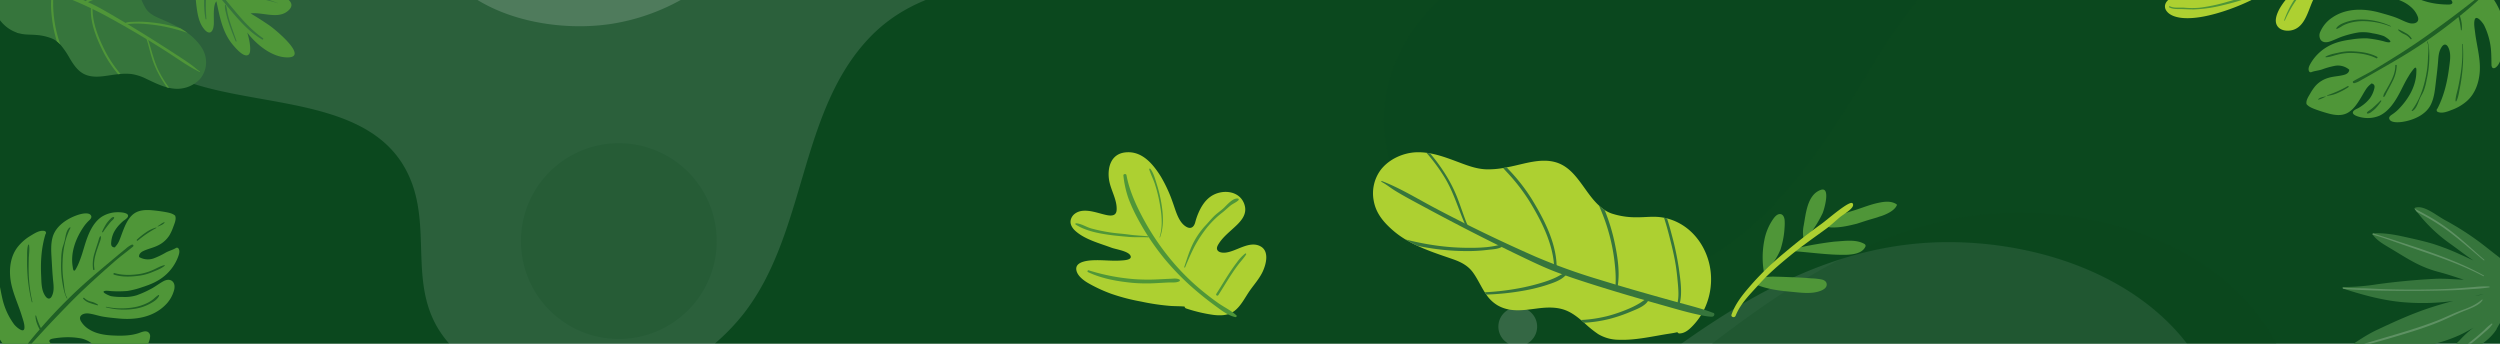 <svg xmlns="http://www.w3.org/2000/svg" xmlns:xlink="http://www.w3.org/1999/xlink" width="1600" height="220" viewBox="0 0 1600 220">
  <defs>
    <clipPath id="clip-path">
      <path id="Recurso_1" data-name="Recurso 1" d="M0,0H1600V220H0Z" transform="translate(0 69)" fill="#0b481e"/>
    </clipPath>
  </defs>
  <g id="Grupo_80431" data-name="Grupo 80431" transform="translate(0 -69)">
    <path id="Recurso_1-2" data-name="Recurso 1" d="M0,0H1600V220H0Z" transform="translate(0 69)" fill="#0b481e"/>
    <g id="Enmascarar_grupo_52" data-name="Enmascarar grupo 52" clip-path="url(#clip-path)">
      <g id="Grupo_80378" data-name="Grupo 80378" transform="translate(1600 688.797) rotate(172)">
        <path id="Trazado_113933" data-name="Trazado 113933" d="M15.112,287.169c17.715-34.451,50.7-57.088,87.588-67.784,43.738-12.681,85.825-5.919,129.709.813,40.461,6.207,85.463,7.935,119.6-18.36C405,161.024,410.063,81.949,458.584,36.2A134.3,134.3,0,0,1,548.268.007c36.475-.4,82.632,15.474,101.287,49.129,18.115,32.679-.244,65.218,6.189,98.672,12.579,65.429,102.933,61.541,146.589,94.017,20.86,15.517,34.9,38.67,44.515,62.826,10.673,26.809,16.485,56.674,9.26,84.61-11.968,46.276-56.921,63.6-100.7,65.259-32.532,1.236-64.873-7.137-94.75-20.072-26.422-11.439-51.276-26.448-78.3-36.385-66.737-24.537-132.48,6.775-190.061,40.442-73.916,43.219-150.258,84.883-238.634,70.014C86.133,497.157,16.048,455.615,2.8,383.4c-5.607-30.549-3.008-62.948,9.88-91.206Q13.839,289.642,15.112,287.169Z" transform="translate(597.339 534.145)" fill="#fff" opacity="0.132" style="mix-blend-mode: overlay;isolation: isolate"/>
        <path id="Trazado_113934" data-name="Trazado 113934" d="M15.112,287.169c17.715-34.451,50.7-57.088,87.588-67.784,43.738-12.681,85.825-5.919,129.709.813,40.461,6.207,85.463,7.935,119.6-18.36C405,161.024,410.063,81.949,458.584,36.2A134.3,134.3,0,0,1,548.268.007c36.475-.4,82.632,15.474,101.287,49.127,18.114,32.68-.244,65.219,6.189,98.676,6.347,33.006,36.346,50.719,65.8,61.073,23.3,8.193,47.923,13.476,69.253,25.93,36.453,21.285,58.916,61.769,65.874,103.4,4.179,25,2.986,52.073-10.213,73.713-16.245,26.633-48.234,40.456-79.362,42.524-35.128,2.333-74.219-6.057-106.434-20.005-26.423-11.439-51.276-26.448-78.3-36.385-66.738-24.537-132.48,6.775-190.062,40.442-73.916,43.219-150.258,84.882-238.634,70.014C86.133,497.157,16.048,455.615,2.8,383.4c-5.607-30.549-3.008-62.947,9.88-91.206Q13.839,289.642,15.112,287.169Z" transform="translate(125.154 0)" fill="#fff" opacity="0.11" style="mix-blend-mode: overlay;isolation: isolate"/>
        <path id="Trazado_113935" data-name="Trazado 113935" d="M15.111,287.169c17.715-34.453,50.7-57.088,87.588-67.785,43.738-12.681,85.825-5.917,129.709.815,40.462,6.207,85.463,7.935,119.6-18.361C405,161.022,410.063,81.949,458.583,36.195A134.313,134.313,0,0,1,548.268.007c36.474-.4,82.632,15.474,101.287,49.128,18.113,32.68-.244,65.219,6.188,98.674,12.581,65.428,102.934,61.539,146.59,94.017,20.86,15.517,34.9,38.67,44.514,62.826,10.673,26.808,16.486,56.673,9.261,84.61-11.968,46.276-56.921,63.6-100.7,65.259-32.533,1.236-64.873-7.137-94.75-20.072-26.422-11.44-51.276-26.449-78.3-36.385-66.738-24.539-132.48,6.775-190.061,40.442-73.918,43.218-150.259,84.883-238.634,70.013C86.133,497.157,16.049,455.615,2.794,383.4c-5.606-30.548-3.007-62.946,9.88-91.2Q13.84,289.642,15.111,287.169Z" transform="translate(77.891 12.415)" fill="#0b481e" opacity="0.22" style="mix-blend-mode: overlay;isolation: isolate"/>
        <path id="Trazado_113936" data-name="Trazado 113936" d="M15.112,287.169c17.715-34.453,50.7-57.089,87.588-67.785,43.738-12.681,85.825-5.917,129.709.813,40.462,6.207,85.463,7.935,119.6-18.36C405,161.023,410.064,81.949,458.584,36.195A134.306,134.306,0,0,1,548.268.007c36.475-.4,82.633,15.473,101.287,49.128,18.115,32.679-.243,65.219,6.189,98.672,12.581,65.429,102.934,61.541,146.591,94.017,20.859,15.518,34.9,38.672,44.514,62.826,10.673,26.809,16.486,56.674,9.26,84.61-11.967,46.276-56.921,63.6-100.7,65.261-32.532,1.236-64.873-7.137-94.749-20.072-26.423-11.44-51.276-26.449-78.3-36.386-66.738-24.537-132.48,6.775-190.061,40.442-73.917,43.219-150.259,84.882-238.635,70.014C86.133,497.156,16.049,455.615,2.8,383.4c-5.607-30.549-3.007-62.946,9.88-91.206Q13.841,289.641,15.112,287.169Z" transform="translate(564.713 766.841)" fill="#fff" opacity="0.17" style="mix-blend-mode: overlay;isolation: isolate"/>
        <path id="Trazado_113937" data-name="Trazado 113937" d="M632.125,127.541c-3.382,29.741-20.932,54.914-44.53,72.432-27.977,20.768-60.041,26.955-93.386,33.637-30.745,6.161-63.537,16.779-80.927,44.921-26.994,43.68-9.185,102.547-31.628,148.641a101.5,101.5,0,0,1-54.6,50c-26.09,9.918-63.548,10.548-86.073-9.015-21.874-19-17.512-47.516-31.2-70.159-26.779-44.284-90.623-17.612-130.787-29.721-19.192-5.785-35.553-18.927-49.011-33.962C15.04,317.622,2.765,297.427.379,275.194c-3.952-36.827,23.638-61.292,54.633-74.055,23.031-9.484,48.532-11.927,73.5-10.4,22.081,1.35,44,5.713,66.108,5.811,54.59.241,93.319-39.89,125.547-79.58C361.536,66.018,405.07,15.559,472.58,3.055,524.167-6.5,585.771,5.23,614.875,54.275c12.311,20.747,19.231,45.005,17.637,68.967Q632.368,125.406,632.125,127.541Z" transform="translate(0 507.532)" fill="#0b481e" opacity="0.15" style="mix-blend-mode: color-burn;isolation: isolate"/>
        <circle id="Elipse_4715" data-name="Elipse 4715" cx="24.819" cy="24.819" r="24.819" transform="translate(583.612 746.202)" fill="#524480" opacity="0.23" style="mix-blend-mode: color-dodge;isolation: isolate"/>
        <ellipse id="Elipse_4716" data-name="Elipse 4716" cx="12.41" cy="12.41" rx="12.41" ry="12.41" transform="translate(568.854 828.418) rotate(99.217)" fill="#fff" opacity="0.17" style="mix-blend-mode: overlay;isolation: isolate"/>
        <ellipse id="Elipse_4717" data-name="Elipse 4717" cx="12.41" cy="12.41" rx="12.41" ry="12.41" transform="translate(579.813 484.305) rotate(100.476)" fill="#fff" opacity="0.17" style="mix-blend-mode: overlay;isolation: isolate"/>
        <circle id="Elipse_4718" data-name="Elipse 4718" cx="24.819" cy="24.819" r="24.819" transform="translate(582.531 416.117)" fill="#fff" opacity="0.17" style="mix-blend-mode: overlay;isolation: isolate"/>
        <path id="Trazado_113938" data-name="Trazado 113938" d="M62.631,0A62.631,62.631,0,1,1,0,62.631,62.631,62.631,0,0,1,62.631,0Z" transform="translate(1197.28 574.039) rotate(97.033)" fill="#0b481e" opacity="0.15" style="mix-blend-mode: color-dodge;isolation: isolate"/>
        <ellipse id="Elipse_4719" data-name="Elipse 4719" cx="62.631" cy="62.631" rx="62.631" ry="62.631" transform="translate(292.839 772.152) rotate(97.065)" fill="#fff" opacity="0.17" style="mix-blend-mode: overlay;isolation: isolate"/>
        <rect id="Rectángulo_33769" data-name="Rectángulo 33769" width="942.874" height="628.582" transform="translate(222.43 318.341)" fill="none"/>
        <g id="Grupo_80379" data-name="Grupo 80379" transform="translate(2291.408 1060.498) rotate(-172)">
          <g id="Grupo_80380" data-name="Grupo 80380" transform="translate(811.179 245.909)">
            <path id="Trazado_113939" data-name="Trazado 113939" d="M920.135,193.314c-2.984,2.736-4.61,6.608-6.052,10.3-.753,1.933-1.405,3.911-2.206,5.824a13.78,13.78,0,0,1-1.815,3.244,15.838,15.838,0,0,0-1.107,1.377,2.324,2.324,0,0,1-1.691-.479c-.815-.677-.751-1.869-.667-2.815a17.465,17.465,0,0,1,1.708-6.321,23.056,23.056,0,0,1,4.06-5.424,22.425,22.425,0,0,1,2.33-2.142,10.444,10.444,0,0,0,2.219-1.826c2.283-3.165-4.246-3.495-5.808-3.469a19.307,19.307,0,0,0-10.781,3.034c-5.541,3.842-8.406,10.915-10.364,17.114-1.165,3.691-2.141,7.421-3.589,11.019a35.228,35.228,0,0,1-2.416,5.2c-.278.455-.7,1.255-1.278.957-.518-.265-.637-1.923-.727-2.458-1.5-8.913,1.877-17.941,6.8-25.242a25.159,25.159,0,0,1,3.68-4.361c.75-.71,1.851-1.817,1.334-2.963-1.24-2.742-6.786-1.177-8.765-.5-6.61,2.267-13.791,6.951-15.842,13.972-1.282,4.391-1.007,9.032-.734,13.539.3,4.966.528,9.954,1.035,14.9.288,2.805.588,5.6-.37,8.325-.324.921-.845,2.249-1.847,2.619-1.461.541-2.662-1.176-3.291-2.262-2.078-3.588-1.989-8.031-2.184-12.042-.445-9.076.084-18.058,2.76-26.79a1.261,1.261,0,0,0-.729-2.1c-3.113-.569-6.231,1.536-8.765,3.065a30.155,30.155,0,0,0-8.11,6.978c-4.547,5.677-5.663,13.127-4.887,20.2.916,8.338,4.972,16.268,7.38,24.233.7,2.31,1.782,5.089,1.648,7.55-.224,4.126-5.65-.923-6.657-2.286a44.689,44.689,0,0,1-6-11.358c-1.543-4.3-2.206-8.736-3.135-13.182a.619.619,0,0,0-.191-.326c-.433-1.245-1.716-1.405-2.783-.172-2.178,2.518-2.252,6.452-2.356,9.581-.261,7.774.561,15.983,4.147,22.988a45.276,45.276,0,0,0,15.123,16.413,57.333,57.333,0,0,0,10.143,5.547,48.077,48.077,0,0,0,11.425,2.755,94.608,94.608,0,0,0,12.711,1.271c3.159.021,6.944-.155,9.73-1.892,2.122-.285,4.232-.609,6.318-.955,9.754-1.613,20.233-4.881,26.9-12.621,2.264-2.63,4.735-6.376,5.026-9.915a3.109,3.109,0,0,0-1.656-3.347c-1.884-.772-4.15.42-5.928.982-5.325,1.684-11.177,1.685-16.707,1.387-4.975-.27-10.175-1.1-14.484-3.753a15,15,0,0,1-5.629-5.654c-1.714-3.519,2.031-4.995,4.948-4.666,3.138.354,6.2,1.487,9.314,2.026,3.306.569,6.635.859,9.969,1.19,10.493,1.041,21.8-.665,29.663-8.335a20.867,20.867,0,0,0,6.01-10.364c.341-1.751.24-3.714-1.121-5.016-1.661-1.589-4-1.121-5.85-.126-2.776,1.5-5.251,3.5-8.069,4.96a63.07,63.07,0,0,1-9.176,4.076,25.837,25.837,0,0,1-8.86,1.014,38.348,38.348,0,0,1-7.377-.489c-.812-.172-6-2.3-4.576-3.125,1.183-.686,3.719-.112,5.054-.089a70.22,70.22,0,0,0,9.918-.112,54.577,54.577,0,0,0,9.787-2.522c5.219-1.679,10.081-3.716,14.272-7.338a29.3,29.3,0,0,0,8.538-12.261c.588-1.641,1.2-3.621.083-5.157a1.221,1.221,0,0,0-1.463-.291c-2.032,1.256-4.381,1.8-6.479,2.924a50.754,50.754,0,0,1-7.945,3.819,11.123,11.123,0,0,1-9.215-.892c-.367-1.684,1-3.033,2.5-3.77,3.149-1.543,6.663-2.15,9.8-3.786a17.68,17.68,0,0,0,7.17-6.516,31.791,31.791,0,0,0,2.429-5.4c.7-1.867,1.88-4.579,1.263-6.582a.923.923,0,0,0-.076-.161.3.3,0,0,0-.1-.29c-1.622-1.444-4.053-1.9-6.129-2.286-2.564-.47-5.182-.81-7.775-1.071C928.9,189.93,923.795,189.957,920.135,193.314Zm-32.609,79.079c2.49.486,9.285,3.287,7.615,6.8-1.694,3.555-8.422,2.429-11.313,1.978-4.783-.746-11.95-2.274-15.759-5.544-2.045-1.757-.838-2.815,1.235-3.175a58.291,58.291,0,0,1,7.539-.827A45.714,45.714,0,0,1,887.526,272.393Z" transform="translate(-829.899 -190.185)" fill="#4f9638"/>
            <g id="Grupo_80379-2" data-name="Grupo 80379" transform="translate(14.942 4.466)" opacity="0.7">
              <path id="Trazado_113940" data-name="Trazado 113940" d="M911.318,208.318c-2.076,1.669-4.129,3.37-6.171,5.081-5.533,4.635-11.082,9.237-16.527,13.972-5,4.345-9.879,8.851-14.579,13.514-5.855,5.811-11.6,11.872-16.981,18.142a44.6,44.6,0,0,1-3-7.853c-.076-.255-.529-.278-.509.033a17.1,17.1,0,0,0,.974,4.844,27.547,27.547,0,0,0,1.762,3.868c-.139.165-.285.324-.424.489a228.762,228.762,0,0,0-15.44,19.745.572.572,0,0,0,.945.642c4.453-6.174,9.737-11.809,14.855-17.432,5.95-6.538,12.109-12.922,18.273-19.259,9.419-9.684,19.583-18.78,29.726-27.693,3.82-3.357,7.966-6.3,11.835-9.567.67-.565-.065-1.48-.8-1.2A15.224,15.224,0,0,0,911.318,208.318Z" transform="translate(-840.318 -187.963)" fill="#0a481c"/>
              <path id="Trazado_113941" data-name="Trazado 113941" d="M849.262,242.3a93.188,93.188,0,0,1-2.362-18.717c-.077-2.971-.011-5.947.059-8.917.069-2.867.64-5.991.146-8.824a.305.305,0,0,0-.582-.04c-.859,2.709-.637,5.97-.7,8.785-.076,3.2.037,6.4.241,9.594a100.844,100.844,0,0,0,2.808,18.2C848.93,242.627,849.323,242.549,849.262,242.3Z" transform="translate(-837.941 -187.959)" fill="#0a481c"/>
              <path id="Trazado_113942" data-name="Trazado 113942" d="M861.062,219.243a66.666,66.666,0,0,0,.691,13.5c.622,3.653,1.216,7.246,2.913,10.586.113.222.472.034.341-.169-1.937-3.049-1.861-7.111-2.4-10.59A67.127,67.127,0,0,1,862,219.641c.275-7.414,1.588-14.669,4.978-21.309a.281.281,0,0,0-.416-.369c-2.353,1.659-2.689,6.072-3.321,8.65-.453,1.844-1.206,3.605-1.6,5.462A39.841,39.841,0,0,0,861.062,219.243Z" transform="translate(-831.34 -191.302)" fill="#0a481c"/>
              <path id="Trazado_113943" data-name="Trazado 113943" d="M878.025,207.153c-.579,1.775-1.179,3.545-1.681,5.345a23.528,23.528,0,0,0-.946,10.667.449.449,0,0,0,.879-.179c-.707-3.744.056-7.5,1.184-11.084.542-1.719,1.156-3.413,1.738-5.118.477-1.4,1.378-3.2,1.136-4.691a.294.294,0,0,0-.526-.106,7.243,7.243,0,0,0-.906,2.376C878.627,205.3,878.327,206.227,878.025,207.153Z" transform="translate(-825.212 -189.581)" fill="#0a481c"/>
              <path id="Trazado_113944" data-name="Trazado 113944" d="M884.107,195.048a20.28,20.28,0,0,0-1.946,2.348,35.318,35.318,0,0,0-2.831,5.289c-.159.336.379.6.575.29,1.051-1.629,2.22-3.165,3.407-4.7.576-.746,1.173-1.486,1.818-2.173.631-.671,1.584-1.318,1.9-2.2a.465.465,0,0,0-.525-.6C885.555,193.428,884.742,194.386,884.107,195.048Z" transform="translate(-823.398 -193.299)" fill="#0a481c"/>
              <path id="Trazado_113945" data-name="Trazado 113945" d="M901.755,220.314c-5.355.9-11.425,1.1-16.671-.469-.661-.2-1.018.8-.357,1.015,5.326,1.7,11.224,1.371,16.7.6a33.662,33.662,0,0,0,7.938-2.277c2.627-1.073,5.573-2.181,7.8-3.971a.249.249,0,0,0-.212-.427c-2.492.515-4.765,1.955-7.09,2.968A34.735,34.735,0,0,1,901.755,220.314Z" transform="translate(-821.195 -183.977)" fill="#0a481c"/>
              <path id="Trazado_113946" data-name="Trazado 113946" d="M894.892,205.74c-.386.366.145.982.545.625a71.037,71.037,0,0,1,11.844-8.059c.156-.092.087-.363-.108-.316a20.818,20.818,0,0,0-6.542,3.143A42.912,42.912,0,0,0,894.892,205.74Z" transform="translate(-816.688 -191.265)" fill="#0a481c"/>
              <path id="Trazado_113947" data-name="Trazado 113947" d="M907.228,196.1c-.357.222-.723.449-1.067.69-.664.469-1.321.939-2.006,1.38a.124.124,0,0,0,.11.221c.771-.307,1.572-.6,2.315-.972a8.756,8.756,0,0,0,1.09-.657,5.25,5.25,0,0,0,.843-.859c.138-.158-.089-.381-.257-.294C907.921,195.779,907.547,195.9,907.228,196.1Z" transform="translate(-812.637 -192.306)" fill="#0a481c"/>
              <path id="Trazado_113948" data-name="Trazado 113948" d="M880.252,233.687a12.474,12.474,0,0,0-4.41-1.92,9.714,9.714,0,0,1-4.269-2.3.414.414,0,0,0-.624.545,9.653,9.653,0,0,0,4.214,2.663c1.579.578,3.222,1.038,4.839,1.5A.281.281,0,0,0,880.252,233.687Z" transform="translate(-827.068 -177.657)" fill="#0a481c"/>
              <path id="Trazado_113949" data-name="Trazado 113949" d="M911.517,230.667a22.642,22.642,0,0,1-3.906,2.5,31.892,31.892,0,0,1-8.564,2.789,47.436,47.436,0,0,1-17.88-.305c-.2-.04-.268.3-.072.347a45.619,45.619,0,0,0,18.611.915,30.1,30.1,0,0,0,8.835-2.858c2.309-1.186,5.536-2.987,6.549-5.521a.339.339,0,0,0-.468-.412A24.334,24.334,0,0,0,911.517,230.667Z" transform="translate(-822.669 -178.201)" fill="#0a481c"/>
            </g>
          </g>
          <g id="Grupo_80382" data-name="Grupo 80382" transform="translate(2292.791 87.316)">
            <path id="Trazado_113950" data-name="Trazado 113950" d="M1068.305,182.194c3.419-2.171,5.7-5.7,7.767-9.083,1.081-1.77,2.069-3.6,3.194-5.345a13.811,13.811,0,0,1,2.356-2.875,15.376,15.376,0,0,0,1.334-1.162,2.334,2.334,0,0,1,1.58.769c.683.81.412,1.972.161,2.888a17.463,17.463,0,0,1-2.791,5.924,23.058,23.058,0,0,1-4.949,4.626,22.482,22.482,0,0,1-2.67,1.7,10.458,10.458,0,0,0-2.505,1.408c-2.8,2.713,3.568,4.186,5.109,4.434a19.3,19.3,0,0,0,11.147-1.1c6.13-2.809,10.192-9.268,13.206-15.029,1.8-3.429,3.412-6.929,5.469-10.218a35.111,35.111,0,0,1,3.293-4.7c.353-.4.906-1.114,1.425-.718.463.353.29,2,.284,2.548-.09,9.036-5,17.332-11.124,23.656a25.218,25.218,0,0,1-4.387,3.647c-.865.568-2.142,1.464-1.834,2.683.74,2.917,6.475,2.35,8.541,2.029,6.905-1.071,14.8-4.423,18.048-10.975,2.033-4.1,2.577-8.713,3.1-13.2.577-4.942,1.228-9.892,1.6-14.855.208-2.812.4-5.619,1.826-8.13.48-.849,1.228-2.065,2.279-2.254,1.533-.275,2.414,1.625,2.842,2.8,1.415,3.9.548,8.256.037,12.238-1.157,9.013-3.254,17.762-7.421,25.889a1.26,1.26,0,0,0,.348,2.2c2.964,1.107,6.4-.417,9.167-1.479a30.172,30.172,0,0,0,9.209-5.445c5.474-4.791,7.879-11.93,8.355-19.024.562-8.369-2.036-16.887-3.008-25.152-.283-2.4-.862-5.323-.3-7.724.945-4.021,5.4,1.9,6.154,3.42a44.677,44.677,0,0,1,3.908,12.234c.764,4.5.638,8.987.771,13.527a.616.616,0,0,0,.132.353c.208,1.3,1.443,1.685,2.71.658,2.586-2.1,3.349-5.956,4-9.017,1.62-7.608,2.253-15.833-.047-23.359a45.283,45.283,0,0,0-12.007-18.813,57.3,57.3,0,0,0-9.013-7.241,48.061,48.061,0,0,0-10.763-4.718,94.789,94.789,0,0,0-12.291-3.483c-3.106-.575-6.862-1.065-9.911.153-2.14-.09-4.274-.142-6.387-.168-9.888-.123-20.777,1.255-28.7,7.7-2.69,2.191-5.781,5.445-6.688,8.878a3.111,3.111,0,0,0,1.044,3.587c1.719,1.09,4.159.314,6.009.073,5.537-.723,11.3.3,16.689,1.567,4.85,1.139,9.825,2.867,13.6,6.238a14.987,14.987,0,0,1,4.549,6.554c1.068,3.766-2.875,4.562-5.689,3.726-3.027-.9-5.838-2.553-8.815-3.63-3.154-1.14-6.38-2.011-9.605-2.921-10.147-2.867-21.577-3.174-30.666,3a20.859,20.859,0,0,0-7.737,9.148,5.334,5.334,0,0,0,.224,5.135c1.357,1.856,3.744,1.805,5.736,1.15,3-.987,5.785-2.518,8.815-3.466a62.956,62.956,0,0,1,9.749-2.4,25.825,25.825,0,0,1,8.9.556,38.349,38.349,0,0,1,7.176,1.777c.769.311,5.507,3.316,3.956,3.879-1.285.467-3.68-.542-4.99-.8a70.344,70.344,0,0,0-9.785-1.631,54.488,54.488,0,0,0-10.077.766c-5.434.737-10.577,1.889-15.339,4.718a29.284,29.284,0,0,0-10.557,10.572c-.868,1.511-1.817,3.354-.99,5.062a1.223,1.223,0,0,0,1.39.544c2.221-.879,4.63-1,6.892-1.741a50.771,50.771,0,0,1,8.492-2.365,11.12,11.12,0,0,1,8.916,2.5c.066,1.721-1.514,2.812-3.123,3.272-3.371.967-6.937.948-10.318,2.006a17.672,17.672,0,0,0-8.2,5.157,31.759,31.759,0,0,0-3.339,4.887c-1.014,1.717-2.656,4.179-2.4,6.26a.987.987,0,0,0,.047.172.3.3,0,0,0,.044.3c1.344,1.707,3.655,2.586,5.633,3.327,2.441.913,4.96,1.708,7.466,2.419C1059.086,183.985,1064.114,184.856,1068.305,182.194Zm45.987-72.129c-2.366-.915-8.566-4.866-6.3-8.028,2.29-3.2,8.716-.913,11.484.039,4.578,1.575,11.366,4.337,14.54,8.224,1.707,2.089.331,2.918-1.771,2.91a58.4,58.4,0,0,1-7.567-.509A45.6,45.6,0,0,1,1114.293,110.065Z" transform="translate(-1041.344 -86.137)" fill="#4f9638"/>
            <g id="Grupo_80381" data-name="Grupo 80381" transform="translate(7.502 16.216)" opacity="0.7">
              <path id="Trazado_113951" data-name="Trazado 113951" d="M1067.348,156.684c2.338-1.279,4.656-2.593,6.968-3.919,6.26-3.591,12.531-7.147,18.723-10.853,5.682-3.4,11.279-6.98,16.725-10.745,6.783-4.692,13.507-9.651,19.9-14.88a44.488,44.488,0,0,1,1.577,8.259c.029.264.47.367.508.056a17.126,17.126,0,0,0-.109-4.94,27.726,27.726,0,0,0-1.056-4.117c.165-.136.337-.268.5-.406a228.687,228.687,0,0,0,18.668-16.728.572.572,0,0,0-.817-.8c-5.468,5.3-11.661,9.918-17.685,14.554-7.005,5.392-14.19,10.6-21.37,15.753-10.975,7.88-22.578,15.05-34.128,22.044-4.351,2.633-8.947,4.8-13.331,7.339-.759.439-.195,1.467.579,1.324A15.212,15.212,0,0,0,1067.348,156.684Z" transform="translate(-1039.852 -97.445)" fill="#0a481c"/>
              <path id="Trazado_113952" data-name="Trazado 113952" d="M1112.172,122.792a93.3,93.3,0,0,1-.961,18.841c-.445,2.938-1.032,5.857-1.623,8.768-.571,2.811-1.682,5.788-1.692,8.662a.3.3,0,0,0,.566.141c1.321-2.515,1.674-5.763,2.234-8.524.636-3.141,1.087-6.3,1.447-9.486a101.008,101.008,0,0,0,.432-18.41C1112.557,122.524,1112.158,122.531,1112.172,122.792Z" transform="translate(-1019.96 -86.53)" fill="#0a481c"/>
              <path id="Trazado_113953" data-name="Trazado 113953" d="M1097.909,146.008a66.7,66.7,0,0,0,1.691-13.416c.027-3.706.075-7.347-1.01-10.933-.072-.238-.457-.116-.366.106,1.372,3.343.583,7.328.5,10.847a66.925,66.925,0,0,1-1.664,12.839c-1.572,7.251-4.137,14.163-8.641,20.1a.281.281,0,0,0,.344.436c2.609-1.22,3.714-5.507,4.79-7.932.769-1.737,1.82-3.338,2.538-5.1A39.886,39.886,0,0,0,1097.909,146.008Z" transform="translate(-1028.444 -86.991)" fill="#0a481c"/>
              <path id="Trazado_113954" data-name="Trazado 113954" d="M1078.852,147.649c.882-1.646,1.782-3.283,2.593-4.968a23.51,23.51,0,0,0,2.8-10.334.449.449,0,0,0-.9.022c.039,3.812-1.373,7.377-3.112,10.705-.835,1.6-1.737,3.158-2.61,4.734-.716,1.294-1.917,2.9-1.942,4.418a.3.3,0,0,0,.5.2,7.277,7.277,0,0,0,1.309-2.181C1077.932,149.37,1078.391,148.508,1078.852,147.649Z" transform="translate(-1033.94 -82.479)" fill="#0a481c"/>
              <path id="Trazado_113955" data-name="Trazado 113955" d="M1071.488,154.953a20.381,20.381,0,0,0,2.329-1.969,35.416,35.416,0,0,0,3.716-4.709c.215-.3-.27-.652-.516-.387-1.322,1.42-2.742,2.728-4.179,4.027-.7.632-1.417,1.256-2.173,1.82-.737.551-1.791,1.02-2.26,1.83a.465.465,0,0,0,.412.685A4.831,4.831,0,0,0,1071.488,154.953Z" transform="translate(-1037.128 -75.591)" fill="#0a481c"/>
              <path id="Trazado_113956" data-name="Trazado 113956" d="M1066.038,126.938c5.431.052,11.442.922,16.331,3.389.615.311,1.143-.612.529-.936-4.945-2.611-10.81-3.321-16.334-3.518a33.614,33.614,0,0,0-8.213.849c-2.775.6-5.87,1.169-8.372,2.541a.248.248,0,0,0,.133.457c2.545-.069,5.035-1.087,7.5-1.678A34.814,34.814,0,0,1,1066.038,126.938Z" transform="translate(-1045.149 -85.113)" fill="#0a481c"/>
              <path id="Trazado_113957" data-name="Trazado 113957" d="M1064.2,142.143c.444-.293.03-.991-.426-.71a71.26,71.26,0,0,1-13.076,5.854c-.169.062-.149.341.052.33a20.837,20.837,0,0,0,6.991-1.946A42.891,42.891,0,0,0,1064.2,142.143Z" transform="translate(-1044.834 -78.38)" fill="#0a481c"/>
              <path id="Trazado_113958" data-name="Trazado 113958" d="M1047.938,147.763c.39-.158.79-.315,1.172-.493.735-.344,1.466-.693,2.217-1.005a.123.123,0,0,0-.069-.237c-.815.166-1.653.313-2.451.551a8.743,8.743,0,0,0-1.187.455,5.309,5.309,0,0,0-.981.7c-.163.13.02.39.2.336C1047.2,147.955,1047.59,147.9,1047.938,147.763Z" transform="translate(-1046.576 -76.359)" fill="#0a481c"/>
              <path id="Trazado_113959" data-name="Trazado 113959" d="M1082.368,116.589a12.471,12.471,0,0,0,4.005,2.664,9.726,9.726,0,0,1,3.8,3.009.415.415,0,0,0,.711-.426,9.637,9.637,0,0,0-3.683-3.36c-1.453-.848-2.99-1.589-4.5-2.332A.282.282,0,0,0,1082.368,116.589Z" transform="translate(-1031.072 -89.343)" fill="#0a481c"/>
              <path id="Trazado_113960" data-name="Trazado 113960" d="M1058.62,115.759a22.54,22.54,0,0,1,4.284-1.775,31.909,31.909,0,0,1,8.921-1.243,47.467,47.467,0,0,1,17.549,3.44c.186.073.315-.247.132-.33a45.63,45.63,0,0,0-18.161-4.167,30.087,30.087,0,0,0-9.2,1.263c-2.481.761-5.974,1.967-7.417,4.285a.34.34,0,0,0,.387.488A24.455,24.455,0,0,0,1058.62,115.759Z" transform="translate(-1043.057 -91.266)" fill="#0a481c"/>
            </g>
          </g>
          <g id="Grupo_80388" data-name="Grupo 80388" transform="translate(2316.021 244.092)">
            <path id="Trazado_113961" data-name="Trazado 113961" d="M1114.534,143.15a.685.685,0,0,0-.459.6.476.476,0,0,0,.1.3c.459.6.918,1.2,1.405,1.793a99.514,99.514,0,0,0,20.952,20.177c5.077,3.571,10.01,7.529,15.229,10.97-2.639-1.233-5.277-2.481-7.93-3.642a151.617,151.617,0,0,0-18.1-7.07c-6.209-1.85-12.663-3.241-19-4.646-6.253-1.362-12.62-2.424-19.044-2.036a.34.34,0,0,0-.115.029.507.507,0,0,0-.33.76c0,.014.014.014.014.029h.014c2.754,3.829,7.056,6.238,11.028,8.6,5.019,2.968,9.909,6.138,15.058,8.877a71.715,71.715,0,0,0,16,6.382c5.492,1.391,10.813,3.3,16.219,4.976-6.209-.143-12.39-.875-18.614-.545-12.433.66-24.751,1.821-37.084,3.513a137.784,137.784,0,0,1-21.31,1.735.462.462,0,0,0-.488.373.527.527,0,0,0,.344.66c.158.057.33.1.488.158,11.989,3.886,24.293,7.213,36.855,8.432a146.746,146.746,0,0,0,33.084-.7c-4.646,1.2-9.25,2.51-13.81,3.987-12.29,3.958-23.906,9.25-35.55,14.771-6.468,3.069-12.3,7.256-18.342,11.071a.435.435,0,0,0,.115.789c8.619,2.438,28.552,1.707,34.733.947,6.152-.774,12.218-2.381,18.284-3.585a91.121,91.121,0,0,0,17.452-5.636c3.542-1.491,6.841-3.456,10.21-5.277-.5.33-1.018.674-1.506,1.033a62,62,0,0,0-7.787,7.371,89.136,89.136,0,0,0-7.4,7.859c-1.864,2.424-3.4,5.077-5.206,7.543a.014.014,0,0,1-.014.014c-.5.717-1.032,1.391-1.606,2.065a.346.346,0,0,0-.086.215.366.366,0,0,0,.459.43c7.529-1.979,13.968-7.371,20.607-11.214,6.453-3.714,12.993-7.8,17.094-14.2a.332.332,0,0,0,.029-.229c.875-1.635,1.864-3.227,2.8-4.833,1.563-2.71,1.147-6.2,1.018-9.221-.086-2.438-.258-4.89-.172-7.328.086-2.352.488-4.675.76-7,.229-2.036.272-4.058.387-6.109.086-1.836.359-3.671.272-5.521-.144-3.126-1.864-4.761-4.245-6.582-3.312-2.524-6.553-5.12-9.852-7.672a182.177,182.177,0,0,0-23.977-15.459c-3.284-1.821-6.31-4.073-9.623-5.851C1121.116,143.766,1117.746,142.217,1114.534,143.15Zm38.246,56.588a46.264,46.264,0,0,1,5.507-1.262C1156.465,198.963,1154.63,199.364,1152.78,199.737Z" transform="translate(-1068.063 -142.867)" fill="#36753c"/>
            <g id="Grupo_80383" data-name="Grupo 80383" transform="translate(2.885 59.085)">
              <path id="Trazado_113962" data-name="Trazado 113962" d="M1156.7,184.464c-1.219,2.051-3.585,3.327-5.665,4.36-2.338,1.133-4.79,2.008-7.2,2.983-5.521,2.251-10.813,4.99-16.363,7.185-6.023,2.381-12.146,4.474-18.342,6.339-12.835,3.886-25.555,7.8-38.734,10.282a.438.438,0,0,1-.3-.545c7.056-1.549,14.011-3.628,20.923-5.693,12.318-3.657,24.752-7.156,36.74-11.86,5.321-2.094,10.44-4.718,15.818-6.654,4.7-1.678,8.891-3.442,12.691-6.726C1156.5,183.947,1156.854,184.191,1156.7,184.464Z" transform="translate(-1070.074 -184.068)" fill="#5e9163"/>
            </g>
            <g id="Grupo_80384" data-name="Grupo 80384" transform="translate(0 50.653)">
              <path id="Trazado_113963" data-name="Trazado 113963" d="M1161.785,178.268c.316.029.43.531.072.6a107.278,107.278,0,0,1-10.956,1.047c-3.628.272-7.256.559-10.9.7-13.222.5-26.487.531-39.738.43-6.6-.043-13.179-.229-19.775-.516-3.858-.172-7.729-.272-11.573-.717-.158-.057-.33-.1-.488-.158a.527.527,0,0,1-.344-.66c5.335.516,10.8.258,16.119.531,12.864.674,25.7.9,38.576.66,6.568-.115,13.136-.287,19.69-.8,3.155-.244,6.324-.5,9.479-.746A66.4,66.4,0,0,1,1161.785,178.268Z" transform="translate(-1068.063 -178.189)" fill="#5e9163"/>
            </g>
            <g id="Grupo_80385" data-name="Grupo 80385" transform="translate(19.097 16.76)">
              <path id="Trazado_113964" data-name="Trazado 113964" d="M1081.793,154.554c4.632,1.491,9.278,2.9,13.9,4.446,6.482,2.18,13.007,4.2,19.46,6.468,12.792,4.46,25.569,9.379,37.429,16a.273.273,0,0,1-.272.473c-12.29-6.468-25.282-11.214-38.4-15.674q-9.55-3.248-19.059-6.6c-3.269-1.147-6.539-2.266-9.852-3.27-1.162-.359-2.338-.7-3.5-1.061h-.014c0-.014-.014-.014-.014-.029A.507.507,0,0,1,1081.793,154.554Z" transform="translate(-1081.379 -154.554)" fill="#5e9163"/>
            </g>
            <g id="Grupo_80386" data-name="Grupo 80386" transform="translate(46.012 0.885)">
              <path id="Trazado_113965" data-name="Trazado 113965" d="M1100.148,143.484c.832.43,1.664.9,2.481,1.334q3.312,1.742,6.553,3.585a120.3,120.3,0,0,1,12.663,8.231c8.074,6.023,15.316,13.036,22.931,19.6.258.229-.115.588-.373.373-7.83-6.511-15.416-13.394-23.662-19.4a130.665,130.665,0,0,0-12.419-7.988c-2.151-1.233-4.345-2.424-6.554-3.585-.043-.014-.072-.043-.115-.057-.488-.588-.946-1.19-1.405-1.793A.476.476,0,0,1,1100.148,143.484Z" transform="translate(-1100.148 -143.484)" fill="#5e9163"/>
            </g>
            <g id="Grupo_80387" data-name="Grupo 80387" transform="translate(60.281 74.434)">
              <path id="Trazado_113966" data-name="Trazado 113966" d="M1145.605,195.277a21.529,21.529,0,0,1-4.359,4.56c-1.606,1.463-3.241,2.882-4.9,4.288q-4.8,4-9.823,7.715c-5.406,3.972-10.9,7.83-16.42,11.673a.345.345,0,0,1,.086-.215c.574-.674,1.1-1.348,1.606-2.065a.014.014,0,0,0,.014-.014c4.56-3.284,9.149-6.554,13.624-9.967,3.485-2.667,6.941-5.378,10.3-8.2q2.5-2.108,4.89-4.3a29.4,29.4,0,0,1,4.531-3.929A.338.338,0,0,1,1145.605,195.277Z" transform="translate(-1110.098 -194.772)" fill="#5e9163"/>
            </g>
          </g>
          <g id="Grupo_80397" data-name="Grupo 80397" transform="translate(1695.451 208.91)">
            <path id="Trazado_113967" data-name="Trazado 113967" d="M1038.1,222.564a25.145,25.145,0,0,0-4.481,19.424c1.368,8.145,6.246,13.928,12.295,19.2a56.291,56.291,0,0,0,8.034,5.827h.022a75.9,75.9,0,0,0,7.725,4.106h.022c2.87,1.346,5.827,2.538,8.829,3.686,4.812,1.832,9.69,3.4,14.524,5.121,4.878,1.766,9.138,4.083,12.206,8.366,2.825,3.929,4.834,8.476,7.438,12.537l.993,1.479a22.67,22.67,0,0,0,7.306,6.931c7.9,4.5,16.312,3.112,24.876,2.009,5.364-.706,11.014-1.1,16.312.353,4.569,1.214,8.5,3.951,12.074,6.975.309.221.6.486.883.728.4.331.773.684,1.17,1.015a70.425,70.425,0,0,0,8.962,7.262,25.861,25.861,0,0,0,12.935,3.642c10.418.419,20.616-1.942,30.814-3.62,2.34-.375,4.7-.662,6.975-1.258a1.438,1.438,0,0,0,1.391.839c3.664-.088,6.6-2.892,8.962-5.452a41.578,41.578,0,0,0,4.745-6.2,37.331,37.331,0,0,0,1.987-3.554v-.022a44.259,44.259,0,0,0,4.194-24.391c-1.81-15.826-12.361-30.019-27.922-33.992-.618-.155-1.258-.309-1.92-.441h-.022c-.728-.132-1.457-.265-2.229-.353-4.856-.64-9.823.088-14.7.044a49.789,49.789,0,0,1-16.51-2.384,20.842,20.842,0,0,1-4.547-2.273,25.4,25.4,0,0,1-3.664-2.892c-.022,0-.022,0-.022-.022-4.062-3.73-7.284-8.564-10.419-12.891-4.724-6.489-9.69-12.824-17.857-14.921-9.2-2.384-19.093,1.06-28.1,2.936-.883.177-1.744.353-2.627.508-.75.155-1.5.287-2.251.419a54.526,54.526,0,0,1-10.9.839c-5.5-.221-10.4-1.876-15.517-3.775-6.622-2.45-13.354-5.187-20.351-6.445-.772-.132-1.545-.265-2.318-.353a38.656,38.656,0,0,0-6-.353C1052.713,211.417,1043.442,215.545,1038.1,222.564Z" transform="translate(-1033.233 -211.21)" fill="#add031"/>
            <g id="Grupo_80389" data-name="Grupo 80389" transform="translate(5.292 18.434)">
              <path id="Trazado_113968" data-name="Trazado 113968" d="M1035.771,220.114c2.984,1.527,5.613,3.746,8.465,5.5,6.189,3.81,12.683,7.2,19.078,10.652,20.154,10.873,40.568,21.356,61.215,31.262,7.825,3.755,15.634,7.522,23.766,10.564,6.635,2.483,13.361,4.708,20.1,6.865,15.746,5.037,31.619,9.683,47.534,14.151,6.945,1.949,13.913,4.042,20.954,5.609,2.307.514,4.616,1.042,6.955,1.368a24.163,24.163,0,0,0,2.437.261c.475.018,1.878.124.9-.009,1.607.216,2.3-2.243.68-2.461.168.022-.634-.214-.967-.344-.594-.232-1.187-.461-1.787-.678-1.852-.662-3.739-1.212-5.624-1.775-5.754-1.717-11.584-3.194-17.371-4.8-15.687-4.348-31.348-8.794-46.9-13.606a382.587,382.587,0,0,1-41.014-14.784q-32.834-14.419-64.5-31.185c-11.091-5.876-21.949-12.606-33.69-17.129-.309-.119-.519.384-.225.534Z" transform="translate(-1035.63 -219.562)" fill="#36753c"/>
            </g>
            <g id="Grupo_80390" data-name="Grupo 80390" transform="translate(20.738 55.809)">
              <path id="Trazado_113969" data-name="Trazado 113969" d="M1101.96,240.2a7,7,0,0,1,2.538-.221.54.54,0,0,1,.265.993,2.807,2.807,0,0,1-.552.331c-2.406,1.457-6.18,1.523-8.829,1.854a103.923,103.923,0,0,1-10.816.772,152.045,152.045,0,0,1-22.625-1.346q-5.828-.795-11.567-1.987h-.022a75.915,75.915,0,0,1-7.725-4.106,176.561,176.561,0,0,0,19.755,3.907,152.245,152.245,0,0,0,22.183,1.457,100.807,100.807,0,0,0,10.33-.464c1.876-.2,3.73-.486,5.584-.861C1100.989,240.445,1101.474,240.313,1101.96,240.2Z" transform="translate(-1042.628 -236.494)" fill="#36753c"/>
            </g>
            <g id="Grupo_80391" data-name="Grupo 80391" transform="translate(83.271 9.676)">
              <path id="Trazado_113970" data-name="Trazado 113970" d="M1073.209,215.594c.508.552,1.016,1.126,1.523,1.678a116.171,116.171,0,0,1,14.59,18.718c7.593,12.471,15.341,27.26,15.849,42.2.022.53.022,1.037.022,1.567a.8.8,0,0,1-1.589,0c-.022-.728-.067-1.457-.133-2.207-1.148-14.369-8.5-28.518-15.87-40.548a122.667,122.667,0,0,0-14.546-18.652c-.706-.772-1.412-1.545-2.1-2.34C1071.708,215.881,1072.459,215.749,1073.209,215.594Z" transform="translate(-1070.958 -215.594)" fill="#36753c"/>
            </g>
            <g id="Grupo_80392" data-name="Grupo 80392" transform="translate(34.181 0.361)">
              <path id="Trazado_113971" data-name="Trazado 113971" d="M1048.718,211.374c.772.088,1.545.221,2.318.353a112.539,112.539,0,0,1,9.293,12.56,90.6,90.6,0,0,1,8.123,15.8c2.251,5.717,4.039,11.588,6.4,17.261.088.243.2.464.287.706.287.706-.728,1.324-1.037.618-.331-.728-.662-1.457-.971-2.185-4.238-9.845-7.151-20.064-12.78-29.313a114.906,114.906,0,0,0-10.4-14.369C1049.535,212.323,1049.137,211.838,1048.718,211.374Z" transform="translate(-1048.718 -211.374)" fill="#36753c"/>
            </g>
            <g id="Grupo_80393" data-name="Grupo 80393" transform="translate(71.484 77.282)">
              <path id="Trazado_113972" data-name="Trazado 113972" d="M1065.618,258.565a162.992,162.992,0,0,0,24.258-3.024,135.933,135.933,0,0,0,13.862-3.6,59.514,59.514,0,0,0,7.351-2.847c1.368-.64,2.648-1.435,3.995-2.1.53-.265,1.082-.508,1.633-.728.8-.287,1.259.795.773,1.324l-.2.2c-2.958,3.2-8.035,4.79-12.052,6.136a109.8,109.8,0,0,1-14.811,3.62,166.335,166.335,0,0,1-23.817,2.494Z" transform="translate(-1065.618 -246.222)" fill="#36753c"/>
            </g>
            <g id="Grupo_80394" data-name="Grupo 80394" transform="translate(144.545 34.067)">
              <path id="Trazado_113973" data-name="Trazado 113973" d="M1098.718,226.644a25.4,25.4,0,0,0,3.664,2.892,122.119,122.119,0,0,1,6.578,21.676c1.766,8.5,3.178,17.769,1.876,26.487-.088.662-.2,1.3-.331,1.942-.132.728-1.413.574-1.324-.177q.133-1.093.2-2.185a75.715,75.715,0,0,0-.287-10.97,120.943,120.943,0,0,0-8.719-35.8C1099.844,229.2,1099.292,227.924,1098.718,226.644Z" transform="translate(-1098.718 -226.644)" fill="#36753c"/>
            </g>
            <g id="Grupo_80395" data-name="Grupo 80395" transform="translate(133.045 93.627)">
              <path id="Trazado_113974" data-name="Trazado 113974" d="M1136.749,254.547a6.65,6.65,0,0,1-.353.684c-2.1,3.465-7.792,5.452-11.169,6.887a99.418,99.418,0,0,1-13.376,4.547,84.682,84.682,0,0,1-16.29,2.45c-.4-.331-.773-.684-1.17-1.015-.287-.243-.574-.508-.883-.728a.484.484,0,0,1,.177-.022,86.359,86.359,0,0,0,17.923-2.8,98.752,98.752,0,0,0,13.6-4.878,54.913,54.913,0,0,0,5.982-3.112c.993-.618,1.942-1.346,2.958-1.965h.022a10.083,10.083,0,0,1,1.9-.927C1136.616,253.466,1136.947,254.106,1136.749,254.547Z" transform="translate(-1093.508 -253.627)" fill="#36753c"/>
            </g>
            <g id="Grupo_80396" data-name="Grupo 80396" transform="translate(186.219 41.925)">
              <path id="Trazado_113975" data-name="Trazado 113975" d="M1117.6,230.2c.662.132,1.3.287,1.92.441,1.192,3.6,2.207,7.262,3.156,10.948a181.377,181.377,0,0,1,4.437,21.19c.927,7,2.252,14.9.663,21.9a3.87,3.87,0,0,1-.111.486c-.221.949-1.677.53-1.457-.419a3.438,3.438,0,0,0,.088-.464c.794-3.664.53-7.372.243-11.1-.353-4.061-.751-8.1-1.369-12.14-.993-6.4-2.56-12.714-4.172-19C1119.982,238.062,1118.9,234.089,1117.6,230.2Z" transform="translate(-1117.598 -230.204)" fill="#36753c"/>
            </g>
          </g>
          <g id="Grupo_80406" data-name="Grupo 80406" transform="translate(811.179 83.421)">
            <path id="Trazado_113976" data-name="Trazado 113976" d="M943.646,162.16a16.339,16.339,0,0,0,3.929-12.34c-.454-5.346-3.307-9.35-6.944-13.086a36.46,36.46,0,0,0-4.893-4.2h-.014a49.26,49.26,0,0,0-4.785-3.069h-.014c-1.787-1.024-3.638-1.953-5.521-2.855-3.019-1.441-6.095-2.715-9.133-4.086-3.065-1.4-5.7-3.128-7.462-6.063-1.62-2.695-2.68-5.745-4.152-8.513l-.565-1.011a14.734,14.734,0,0,0-4.364-4.874c-4.879-3.334-10.4-2.88-16-2.619a26.907,26.907,0,0,1-10.543-1.093,20.643,20.643,0,0,1-7.45-5.157c-.188-.159-.36-.346-.532-.518-.24-.237-.465-.485-.7-.72a45.812,45.812,0,0,0-5.418-5.177,16.812,16.812,0,0,0-8.183-3.044c-6.724-.823-13.453.166-20.144.711-1.536.119-3.08.181-4.583.446a.933.933,0,0,0-.856-.617c-2.378-.138-4.427,1.523-6.092,3.055a27.03,27.03,0,0,0-3.4,3.766,24.33,24.33,0,0,0-1.474,2.2v.014a28.752,28.752,0,0,0-4.008,15.571c.334,10.344,6.413,20.094,16.279,23.491.391.132.8.267,1.22.387h.014c.465.123.929.248,1.424.346,3.11.673,6.366.463,9.522.751a32.345,32.345,0,0,1,10.565,2.418,13.6,13.6,0,0,1,2.824,1.714,16.381,16.381,0,0,1,2.218,2.066c.014,0,.014,0,.014.014a54.534,54.534,0,0,1,6.063,8.9c2.715,4.453,5.594,8.818,10.771,10.608,5.834,2.032,12.42.326,18.35-.412.582-.067,1.149-.136,1.728-.189.495-.062.988-.108,1.48-.153a35.449,35.449,0,0,1,7.106.034,32.375,32.375,0,0,1,9.848,3.267c4.159,1.937,8.372,4.067,12.836,5.252.493.128.987.254,1.483.351a25.11,25.11,0,0,0,3.869.548A20.078,20.078,0,0,0,943.646,162.16Z" transform="translate(-810.246 -83.421)" fill="#36753c"/>
            <g id="Grupo_80398" data-name="Grupo 80398" transform="translate(0 6.673)">
              <path id="Trazado_113977" data-name="Trazado 113977" d="M943.706,155.167c-1.852-1.147-3.436-2.723-5.19-4.011-3.806-2.8-7.831-5.336-11.789-7.909-12.473-8.108-25.138-15.977-37.981-23.487-4.867-2.845-9.724-5.7-14.83-8.1-4.164-1.959-8.4-3.756-12.654-5.511-9.929-4.1-19.962-7.943-30.031-11.68-4.392-1.629-8.794-3.354-13.271-4.742-1.466-.455-2.932-.919-4.431-1.255a15.771,15.771,0,0,0-1.565-.3c-.305-.037-1.209-.179-.579-.042-1.028-.225-1.609,1.329-.571,1.557-.107-.024.4.172.607.274.373.182.744.361,1.123.533,1.165.528,2.358.982,3.548,1.447,3.635,1.418,7.331,2.682,10.993,4.027,9.928,3.647,19.833,7.357,29.651,11.3a248.169,248.169,0,0,1,25.774,11.748q20.5,11.076,40.113,23.609c6.87,4.393,13.546,9.326,20.908,12.876.194.095.357-.221.174-.334Z" transform="translate(-810.269 -88.075)" fill="#4f9638"/>
            </g>
            <g id="Grupo_80399" data-name="Grupo 80399" transform="translate(85.294 41.942)">
              <path id="Trazado_113978" data-name="Trazado 113978" d="M871.708,114.294a4.552,4.552,0,0,1-1.655.009.35.35,0,0,1-.119-.657,1.757,1.757,0,0,1,.376-.185c1.635-.816,4.083-.66,5.815-.733a67.523,67.523,0,0,1,7.044.072,98.738,98.738,0,0,1,14.578,2.071q3.732.824,7.384,1.9h.014a49.276,49.276,0,0,1,4.786,3.069,114.741,114.741,0,0,0-12.585-3.577,98.867,98.867,0,0,0-14.287-2.12,65.582,65.582,0,0,0-6.713-.247c-1.226.029-2.441.116-3.663.261C872.35,114.188,872.029,114.248,871.708,114.294Z" transform="translate(-869.746 -112.669)" fill="#4f9638"/>
            </g>
            <g id="Grupo_80400" data-name="Grupo 80400" transform="translate(63.671 31.854)">
              <path id="Trazado_113979" data-name="Trazado 113979" d="M872.082,149.332c-.3-.384-.6-.783-.9-1.167a75.477,75.477,0,0,1-8.457-12.894c-4.256-8.478-8.49-18.465-8.026-28.168.014-.344.042-.673.069-1.015a.517.517,0,0,1,1.03.083c-.024.473-.034.948-.032,1.437-.019,9.366,3.992,18.917,8.128,27.1a79.714,79.714,0,0,0,8.431,12.848c.416.538.833,1.076,1.233,1.626C873.07,149.225,872.577,149.271,872.082,149.332Z" transform="translate(-854.668 -105.634)" fill="#4f9638"/>
            </g>
            <g id="Grupo_80401" data-name="Grupo 80401" transform="translate(99.18 52.103)">
              <path id="Trazado_113980" data-name="Trazado 113980" d="M894.086,151.954c-.5-.1-.99-.224-1.483-.351a73.18,73.18,0,0,1-5.352-8.624,58.986,58.986,0,0,1-4.423-10.664c-1.154-3.822-2-7.718-3.229-11.517-.044-.162-.1-.31-.149-.472-.148-.473.542-.82.706-.346s.351.978.512,1.466c2.223,6.6,3.568,13.371,6.723,19.658a74.5,74.5,0,0,0,5.971,9.856C893.607,151.3,893.838,151.633,894.086,151.954Z" transform="translate(-879.43 -119.754)" fill="#4f9638"/>
            </g>
            <g id="Grupo_80402" data-name="Grupo 80402" transform="translate(60.083 23.389)">
              <path id="Trazado_113981" data-name="Trazado 113981" d="M886.494,100.869a105.871,105.871,0,0,0-15.868.673,88.752,88.752,0,0,0-9.167,1.595,38.523,38.523,0,0,0-4.91,1.456c-.921.341-1.791.789-2.7,1.146-.357.143-.727.271-1.1.384-.531.145-.773-.581-.43-.9l.139-.119c2.085-1.914,5.457-2.674,8.128-3.334a71.253,71.253,0,0,1,9.783-1.559,108.165,108.165,0,0,1,15.554-.354Z" transform="translate(-852.166 -99.732)" fill="#4f9638"/>
            </g>
            <g id="Grupo_80403" data-name="Grupo 80403" transform="translate(38.171 21.415)">
              <path id="Trazado_113982" data-name="Trazado 113982" d="M842.873,133.571a16.392,16.392,0,0,0-2.219-2.066,79.309,79.309,0,0,1-3.11-14.385c-.694-5.6-1.117-11.673.188-17.25.092-.424.2-.833.317-1.24.125-.465.945-.3.849.185-.1.466-.178.935-.245,1.4a49.18,49.18,0,0,0-.394,7.119,78.557,78.557,0,0,0,3.749,23.645C842.281,131.853,842.571,132.711,842.873,133.571Z" transform="translate(-836.886 -98.355)" fill="#4f9638"/>
            </g>
            <g id="Grupo_80404" data-name="Grupo 80404" transform="translate(26.756 8.523)">
              <path id="Trazado_113983" data-name="Trazado 113983" d="M828.98,96.628a4.523,4.523,0,0,1,.265-.424c1.542-2.132,5.333-3.118,7.6-3.868a64.9,64.9,0,0,1,8.9-2.236,55.027,55.027,0,0,1,10.678-.723c.24.235.465.483.7.72.172.172.344.359.532.518a.309.309,0,0,1-.115.006,56.159,56.159,0,0,0-11.755.865,64.294,64.294,0,0,0-9.062,2.438,35.515,35.515,0,0,0-4.038,1.7c-.677.347-1.329.769-2.019,1.114h-.014a6.574,6.574,0,0,1-1.279.5C829.009,97.335,828.828,96.9,828.98,96.628Z" transform="translate(-828.926 -89.365)" fill="#36753c"/>
            </g>
            <g id="Grupo_80405" data-name="Grupo 80405" transform="translate(12.906 12.899)">
              <path id="Trazado_113984" data-name="Trazado 113984" d="M823.953,128.852c-.422-.12-.829-.255-1.22-.387-.581-2.393-1.044-4.82-1.464-7.258a117.561,117.561,0,0,1-1.75-13.956c-.229-4.579-.668-9.766.731-14.213a2.251,2.251,0,0,1,.1-.308c.192-.6,1.114-.254.921.348a2,2,0,0,0-.082.3,24.791,24.791,0,0,0-.746,7.176c.013,2.649.057,5.286.242,7.935.3,4.2.985,8.368,1.7,12.526C822.826,123.638,823.315,126.268,823.953,128.852Z" transform="translate(-819.268 -92.416)" fill="#36753c"/>
            </g>
          </g>
          <g id="Grupo_80410" data-name="Grupo 80410" transform="translate(2202.28 88.154)">
            <g id="Grupo_80407" data-name="Grupo 80407" transform="translate(0 0.163)">
              <path id="Trazado_113985" data-name="Trazado 113985" d="M1075.613,86.875c-9.148,3.217-18.648,5.566-27.015,10.675a59.935,59.935,0,0,0-10.925,8.482,40.335,40.335,0,0,0-7.9,10.133c-1.52,3.036-3.2,7.35-1.074,10.5,1.787,2.644,5.3,3.273,8.261,2.86,8.994-1.259,11.105-11.706,14.219-18.661,3.783-8.452,10.324-14.765,18.1-19.348,2.631-.711,5.214-1.6,7.044-3.426C1076.813,87.6,1076.318,86.627,1075.613,86.875Z" transform="translate(-956.758 -86.835)" fill="#add031"/>
              <path id="Trazado_113986" data-name="Trazado 113986" d="M1032.785,110.13q6.186-2.943,12.224-6.179a125.464,125.464,0,0,0,11-6.848c2.171-1.461,4.388-2.825,6.521-4.344.9-.641,1.791-1.3,2.664-1.976.311-.241,1-.605,1.076-1.047a.607.607,0,0,0-.185-.568.488.488,0,0,0-.046-.12l-.1-.132a.657.657,0,0,0-.285-.168l.129.054c-.115-.049-.228-.115-.347-.153-.07-.023-.143-.037-.215-.057a3.634,3.634,0,0,1-.415-.143l-.1-.043c-.013-.622-.605-1.228-1.246-.764-12.459,9-27.522,12.977-42.289,16.325a110.6,110.6,0,0,1-12.74,2.173c-4.162.449-8.312.188-12.489.436-4.556.271-9.393.115-13.677,1.952-3.426,1.468-5.448,5.124-2.875,8.428,2.5,3.212,7.521,4.169,11.35,4.352,6.766.327,13.879-1.146,20.354-2.957A136.125,136.125,0,0,0,1032.785,110.13Z" transform="translate(-978.229 -86.556)" fill="#add031"/>
            </g>
            <g id="Grupo_80408" data-name="Grupo 80408" transform="translate(76.27)">
              <path id="Trazado_113987" data-name="Trazado 113987" d="M1031.877,123.157c4.192-9.3,9.938-18.575,18.644-24.253a73.251,73.251,0,0,1,13.145-6.495c2.241-.888,4.534-1.6,6.826-2.349,2.177-.708,4.48-1.358,6.294-2.805.257-.205-.023-.6-.3-.525-2.535.68-4.988,1.714-7.5,2.479-2.461.749-4.852,1.628-7.226,2.613a68.672,68.672,0,0,0-13.091,6.764c-8.216,5.729-13.945,15.069-17.234,24.38-.092.26.334.446.45.189Z" transform="translate(-1031.414 -86.722)" fill="#4f9638"/>
            </g>
            <g id="Grupo_80409" data-name="Grupo 80409" transform="translate(2.568 2.409)">
              <path id="Trazado_113988" data-name="Trazado 113988" d="M980.231,114.057c2.128,1.093,4.515,1.063,6.852,1.067,3,0,5.974.277,8.974.234a87.322,87.322,0,0,0,18.5-2.722,152.81,152.81,0,0,0,34.667-12.564c5.541-2.808,11.586-6.1,15.43-11.092.3-.39-.308-.751-.634-.489a75.929,75.929,0,0,1-13.837,9.46c-5.244,2.606-10.515,5.111-15.988,7.21-5.386,2.068-10.882,3.673-16.442,5.2a112.65,112.65,0,0,1-17.877,3.86,53.627,53.627,0,0,1-10.087.009c-3-.25-6.344.463-9.142-.885-.476-.229-.9.47-.417.716Z" transform="translate(-980.02 -88.402)" fill="#4f9638"/>
            </g>
          </g>
          <g id="Grupo_80412" data-name="Grupo 80412" transform="translate(938.56 84.544)">
            <path id="Trazado_113989" data-name="Trazado 113989" d="M901.077,86.8c1.322,4.134-.218,9.413,0,13.768.241,4.787.551,9.753,1.2,14.5.63,4.582,1.576,9.536,4.5,13.269,3.612,4.61,6.09,2.31,6.434-2.66.248-3.574-.717-12.446,1.672-14.828,2.2,10.083,3.862,20.131,10.814,28.179,1.688,1.952,6.961,8.249,9.8,5.936,2.339-1.906.042-11.7-.932-14.163,5.75,7.608,16.307,16.417,26.566,15.931,12.359-.585-8.805-18.048-12.361-20.473-3.944-2.689-8.014-5.293-12-7.654,6.874-1.021,16.813,3.582,23.176-1.055,10.135-7.39-8.583-12.729-13.806-13.517a97,97,0,0,0-12.773-1.212c5.087,0,11.026.653,15.773-1.477,7.5-3.364-1.129-6.8-5.109-8.388-8.939-3.574-19.218-2.918-28.721-2.894-3.485.009-9.991.407-13.047-1.483Z" transform="translate(-898.243 -83.078)" fill="#4f9638"/>
            <g id="Grupo_80411" data-name="Grupo 80411">
              <path id="Trazado_113990" data-name="Trazado 113990" d="M899.118,84.786c.912,2.488,2.7,4.579,4.354,6.618,1.068,1.315,2.1,2.66,3.141,3.991a.354.354,0,0,0,.222.283c.462.588.932,1.172,1.39,1.764a.3.3,0,0,0-.113.182c-.415,2.066-.049,4.378-.07,6.486-.023,2.135-.1,4.269-.149,6.4a57.1,57.1,0,0,0,.878,12.8c.064.317.605.251.572-.077a107.205,107.205,0,0,1-.258-12.967c.045-2.135.109-4.271.12-6.406a25.993,25.993,0,0,0-.175-5.4c.136.178.281.35.417.529,3.708,4.874,7.664,9.529,11.609,14.21,7.155,8.488,14.2,17.559,23.939,23.224.568.331,1.035-.506.508-.87-9.151-6.324-16.072-15.212-23.146-23.655-1.1-1.318-2.194-2.646-3.288-3.972.9.04,1.816-.013,2.673.014,1.545.049,3.085.129,4.626.224,3.32.2,6.631.485,9.926.949a113.1,113.1,0,0,1,18.733,4.073c.056.017.078-.067.025-.087-3.095-1.1-6.089-2.284-9.281-3.09q-4.87-1.228-9.839-2.006c-3.062-.482-6.145-.873-9.235-1.113-1.649-.128-3.3-.206-4.955-.262a19.3,19.3,0,0,0-3.764-.019q-3.575-4.341-7.16-8.676c-.609-.733-1.239-1.45-1.864-2.171.644-.069,1.288-.181,1.92-.237q2.261-.2,4.532-.235a76.957,76.957,0,0,1,8.8.337c5.785.556,11.332,2.105,17.191,1.892a.1.1,0,0,0,0-.2c-5.907-.4-11.6-2.406-17.505-2.958a76.367,76.367,0,0,0-9.128-.314q-2.269.058-4.533.268a17.231,17.231,0,0,0-2.273.283c-.987-1.13-1.972-2.262-2.93-3.416-1.826-2.207-3.376-4.6-5.144-6.84C899.6,83.99,898.966,84.373,899.118,84.786Z" transform="translate(-899.095 -84.205)" fill="#36753c"/>
              <path id="Trazado_113991" data-name="Trazado 113991" d="M916.272,110.866c-.424-1.847-.478-3.969-1.253-5.7a.226.226,0,0,0-.409.053c-.377,1.826.272,3.911.684,5.69.456,1.969,1.018,3.912,1.642,5.835,1.291,3.987,2.91,7.853,4.433,11.755.133.343.687.205.562-.155-1.348-3.879-2.773-7.732-4.028-11.642C917.285,114.781,916.727,112.837,916.272,110.866Z" transform="translate(-892.41 -75.152)" fill="#36753c"/>
            </g>
          </g>
          <g id="Grupo_80427" data-name="Grupo 80427" transform="translate(1501.835 208.909)">
            <path id="Trazado_114004" data-name="Trazado 114004" d="M967.172,221.33c-8.759,1.1-11.192,9.339-10.188,17.058.862,6.634,5.325,13.029,4.915,19.792-.292,4.8-5.217,3.562-8.541,2.715-4.2-1.07-8.558-2.579-12.954-2.246-3.352.254-6.744,2.045-7.773,5.469-.878,2.915.8,5.574,2.908,7.466,6.154,5.531,15.6,7.9,23.143,10.735,2.8,1.052,11.536,2.2,12.246,5.561.5,2.348-4.648,2.487-6.141,2.595-5.556.408-11.1-.318-16.65-.193-3.652.082-12.865.544-12.036,6.175.567,3.832,4.717,6.824,7.789,8.595a94.939,94.939,0,0,0,14.364,6.66,125.2,125.2,0,0,0,19.273,5.038,143.591,143.591,0,0,0,19.063,2.815c2.936.182,5.872.131,8.805.38a1.484,1.484,0,0,0,1.065,1.247,98.163,98.163,0,0,0,17.187,4.07c4.591.588,9.6.511,13.471-2.369,4.4-3.269,6.957-8.782,10.047-13.173,2.843-4.045,6.3-7.863,8.348-12.4,2.1-4.661,4.16-12.727-1.442-15.86-7.119-3.978-15.447,3.228-22.479,3.968-1.714.18-4.635.023-5.359-1.968-.493-1.36.531-2.949,1.232-4.039,2.109-3.277,5.179-5.977,8.04-8.574,4.958-4.5,10.943-9.5,7.894-17.015-3.467-8.548-14.772-8.99-21.47-4.186-3.737,2.682-6.111,6.7-7.869,10.863a40.89,40.89,0,0,0-1.848,5.5c-.842,3.175-2.918,4.714-6.093,2.669-4.848-3.123-6.467-10.458-8.341-15.473a89.984,89.984,0,0,0-7.676-16.6C984.961,228.421,977.866,219.985,967.172,221.33Z" transform="translate(-932.391 -221.188)" fill="#add031"/>
            <g id="Grupo_80421" data-name="Grupo 80421" transform="translate(33.831 13.96)">
              <path id="Trazado_114005" data-name="Trazado 114005" d="M945.582,227.6a64.664,64.664,0,0,0,3.344,14.944,108.322,108.322,0,0,0,6.136,13.183,158.2,158.2,0,0,0,16.478,24.691,163.628,163.628,0,0,0,21.182,21.38q5.4,4.581,11.14,8.785c3.978,2.913,8.431,6.514,13.33,7.6.644.144,1.232-.675.682-1.173-3.475-3.141-7.956-5.238-11.782-7.943-4-2.831-7.886-5.854-11.649-9A147.2,147.2,0,0,1,974.6,279.727a159.432,159.432,0,0,1-16-24.021c-4.748-8.692-9.241-18.567-11.048-28.368-.2-1.1-2.117-.857-1.968.267Z" transform="translate(-945.574 -226.627)" fill="#4f9638"/>
            </g>
            <g id="Grupo_80422" data-name="Grupo 80422" transform="translate(93.175 64.749)">
              <path id="Trazado_114006" data-name="Trazado 114006" d="M970.135,273.1c2.833-4.412,5.5-8.928,8.389-13.306,1.409-2.138,2.867-4.242,4.422-6.275,1.635-2.138,3.531-4.142,4.966-6.421.226-.357-.239-.867-.6-.6a27.143,27.143,0,0,0-5.258,5.595c-1.632,2.117-3.164,4.306-4.635,6.536-2.966,4.5-5.695,9.159-8.595,13.7-.528.832.788,1.594,1.314.77Z" transform="translate(-968.698 -246.418)" fill="#4f9638"/>
            </g>
            <g id="Grupo_80423" data-name="Grupo 80423" transform="translate(50.342 10.47)">
              <path id="Trazado_114007" data-name="Trazado 114007" d="M958.963,269.246c2.569-6.968,2.032-14.89.8-22.073a90.226,90.226,0,0,0-2.9-11.949c-1-3.177-2.025-7.081-4.06-9.773-.267-.354-.916-.172-.77.326.929,3.118,2.541,6.062,3.565,9.175a90.961,90.961,0,0,1,2.964,11.556c1.36,7.258,2.423,15.483.095,22.653-.064.2.239.275.311.085Z" transform="translate(-952.008 -225.267)" fill="#4f9638"/>
            </g>
            <g id="Grupo_80424" data-name="Grupo 80424" transform="translate(3.087 45.468)">
              <path id="Trazado_114008" data-name="Trazado 114008" d="M980.216,247.236c-4.178-.388-8.274-.534-12.439-1.114-3.975-.552-7.992-.762-11.959-1.383a106.214,106.214,0,0,1-12.005-2.52c-3.275-.911-6.372-3.128-9.791-3.313a.446.446,0,0,0-.223.824c6.567,4.188,14.854,5.682,22.448,6.721,3.76.513,7.55.816,11.328,1.163,4.234.387,8.41.072,12.641.305.441.023.431-.642,0-.683Z" transform="translate(-933.594 -238.905)" fill="#4f9638"/>
            </g>
            <g id="Grupo_80425" data-name="Grupo 80425" transform="translate(10.856 75.549)">
              <path id="Trazado_114009" data-name="Trazado 114009" d="M936.931,251.788c8.849,4.206,18.57,5.885,28.276,6.862a106.372,106.372,0,0,0,15.716.187c2.543-.123,5.087-.285,7.63-.4,2.281-.1,4.843.308,6.891-.793a.648.648,0,0,0,0-1.109c-1.812-.929-3.806-.552-5.8-.472-2.543.1-5.086.244-7.63.354a124.667,124.667,0,0,1-15.264-.113,130.2,130.2,0,0,1-29.339-5.654c-.662-.21-1.124.829-.48,1.134Z" transform="translate(-936.622 -250.626)" fill="#4f9638"/>
            </g>
            <g id="Grupo_80426" data-name="Grupo 80426" transform="translate(72.761 29.605)">
              <path id="Trazado_114010" data-name="Trazado 114010" d="M961.342,276.719c1.889-4.6,3.849-9.105,6.139-13.522a80.687,80.687,0,0,1,7.938-11.993,59.963,59.963,0,0,1,10.158-9.809c1.676-1.365,3.211-2.892,4.909-4.229,1.522-1.2,3.67-2,4.989-3.362a.627.627,0,0,0-.275-1.039c-3.5-.549-7.314,4.442-9.626,6.477-1.791,1.576-3.767,2.91-5.494,4.565-1.927,1.848-3.6,3.924-5.418,5.877A49.537,49.537,0,0,0,966.146,262c-2.24,4.637-3.724,9.7-5.384,14.564-.128.372.437.508.58.159Z" transform="translate(-960.744 -232.724)" fill="#4f9638"/>
            </g>
          </g>
          <g id="Grupo_80430" data-name="Grupo 80430" transform="translate(1924.793 232.779)">
            <g id="Grupo_80428" data-name="Grupo 80428" transform="translate(15.201 0)">
              <path id="Trazado_114011" data-name="Trazado 114011" d="M990.649,255.44a1.987,1.987,0,0,0,.272,1.886,1.1,1.1,0,0,0,.349.3c7.093,2.879,14.551,3.847,22.119,4.527,6.1.547,13.317,1.694,19.176-.66,1.655-.665,3.721-1.845,3.76-3.878.033-1.866-1.427-2.867-3.044-3.27a39.106,39.106,0,0,0-6.68-.76c-3.169-.221-6.323-.513-9.5-.616-4.542-.146-9.1-.4-13.643-.462a35.172,35.172,0,0,0-11.269,1.347A3.968,3.968,0,0,0,990.649,255.44Z" transform="translate(-990.513 -196.733)" fill="#4f9638"/>
              <path id="Trazado_114012" data-name="Trazado 114012" d="M999.056,240.152a35.162,35.162,0,0,0-5.615,13.568,57.043,57.043,0,0,0-.233,20.523,1.2,1.2,0,0,0,.09.241,41.8,41.8,0,0,0,10.378-14.574c.064-.149.116-.3.18-.452.375-1.24.711-2.484,1.019-3.7a52.46,52.46,0,0,0,1.535-10.309,29.691,29.691,0,0,0,.01-4.984c-.246-1.7-1.1-3.683-3.136-3.577C1001.474,236.987,1000.006,238.789,999.056,240.152Z" transform="translate(-987.58 -221.187)" fill="#4f9638"/>
              <path id="Trazado_114013" data-name="Trazado 114013" d="M999.607,249.488a1.239,1.239,0,0,0,1.091.749c9.852.624,19.679,2.112,29.554,2.3,5.046.1,14.289.328,16.647-5.392a1.318,1.318,0,0,0-.6-1.483c-5.336-3.144-12.6-1.979-18.465-1.607C1024.231,244.286,1005.055,247.1,999.607,249.488Z" transform="translate(-976.269 -210.778)" fill="#4f9638"/>
              <path id="Trazado_114014" data-name="Trazado 114014" d="M1040.852,234.588c-4.65,1-9.049,2.743-13.548,4.227-3.754,1.237-7.609,2.215-11.251,3.77-2.689,1.15-7.373,3.208-7.519,6.693a.913.913,0,0,0,.1.421c.852.672,2.838.588,3.606.59,5.1.023,10.24-1.178,15.177-2.415,2.435-.775,4.848-1.594,7.231-2.32,1.936-.59,3.891-1.127,5.823-1.722a24.928,24.928,0,0,1,2.518-.837c.616-.218,1.234-.436,1.84-.688,2.923-1.2,6.6-3.074,8.066-6.059a.65.65,0,0,0-.19-.875C1049.057,233.112,1044.886,233.725,1040.852,234.588Z" transform="translate(-962.286 -226.012)" fill="#4f9638"/>
              <path id="Trazado_114015" data-name="Trazado 114015" d="M1008.626,234.847c-3.924,5.058-4.661,13.23-5.715,18.906a21.5,21.5,0,0,0,.016,9,.808.808,0,0,0,.2-.031c1.85-.8,3.033-2.592,4.2-4.15a73.514,73.514,0,0,0,7.625-12.524c.965-2.069,5.52-17.5-1.23-15.011A11.335,11.335,0,0,0,1008.626,234.847Z" transform="translate(-971.83 -230.77)" fill="#4f9638"/>
            </g>
            <g id="Grupo_80429" data-name="Grupo 80429" transform="translate(0 8.569)">
              <path id="Trazado_114016" data-name="Trazado 114016" d="M987.306,306.292c3.067-7.809,9.48-13.94,14.969-20.087,6.005-6.724,12.842-12.542,19.789-18.242,7.4-6.072,15.187-11.507,22.935-17.133,3.516-2.551,5.826-4.935,9.188-7.689,2.5-2.045,10-6.072,7.964-8.762-1.719-2.274-16.076,10.4-19.91,13.142-8.12,5.815-16,12-23.628,18.449a186.5,186.5,0,0,0-20.5,19.579c-5.323,6.118-10.715,12.236-13.435,20.015-.585,1.678,2,2.328,2.631.726Z" transform="translate(-984.59 -234.109)" fill="#add031"/>
            </g>
          </g>
        </g>
      </g>
    </g>
  </g>
</svg>
